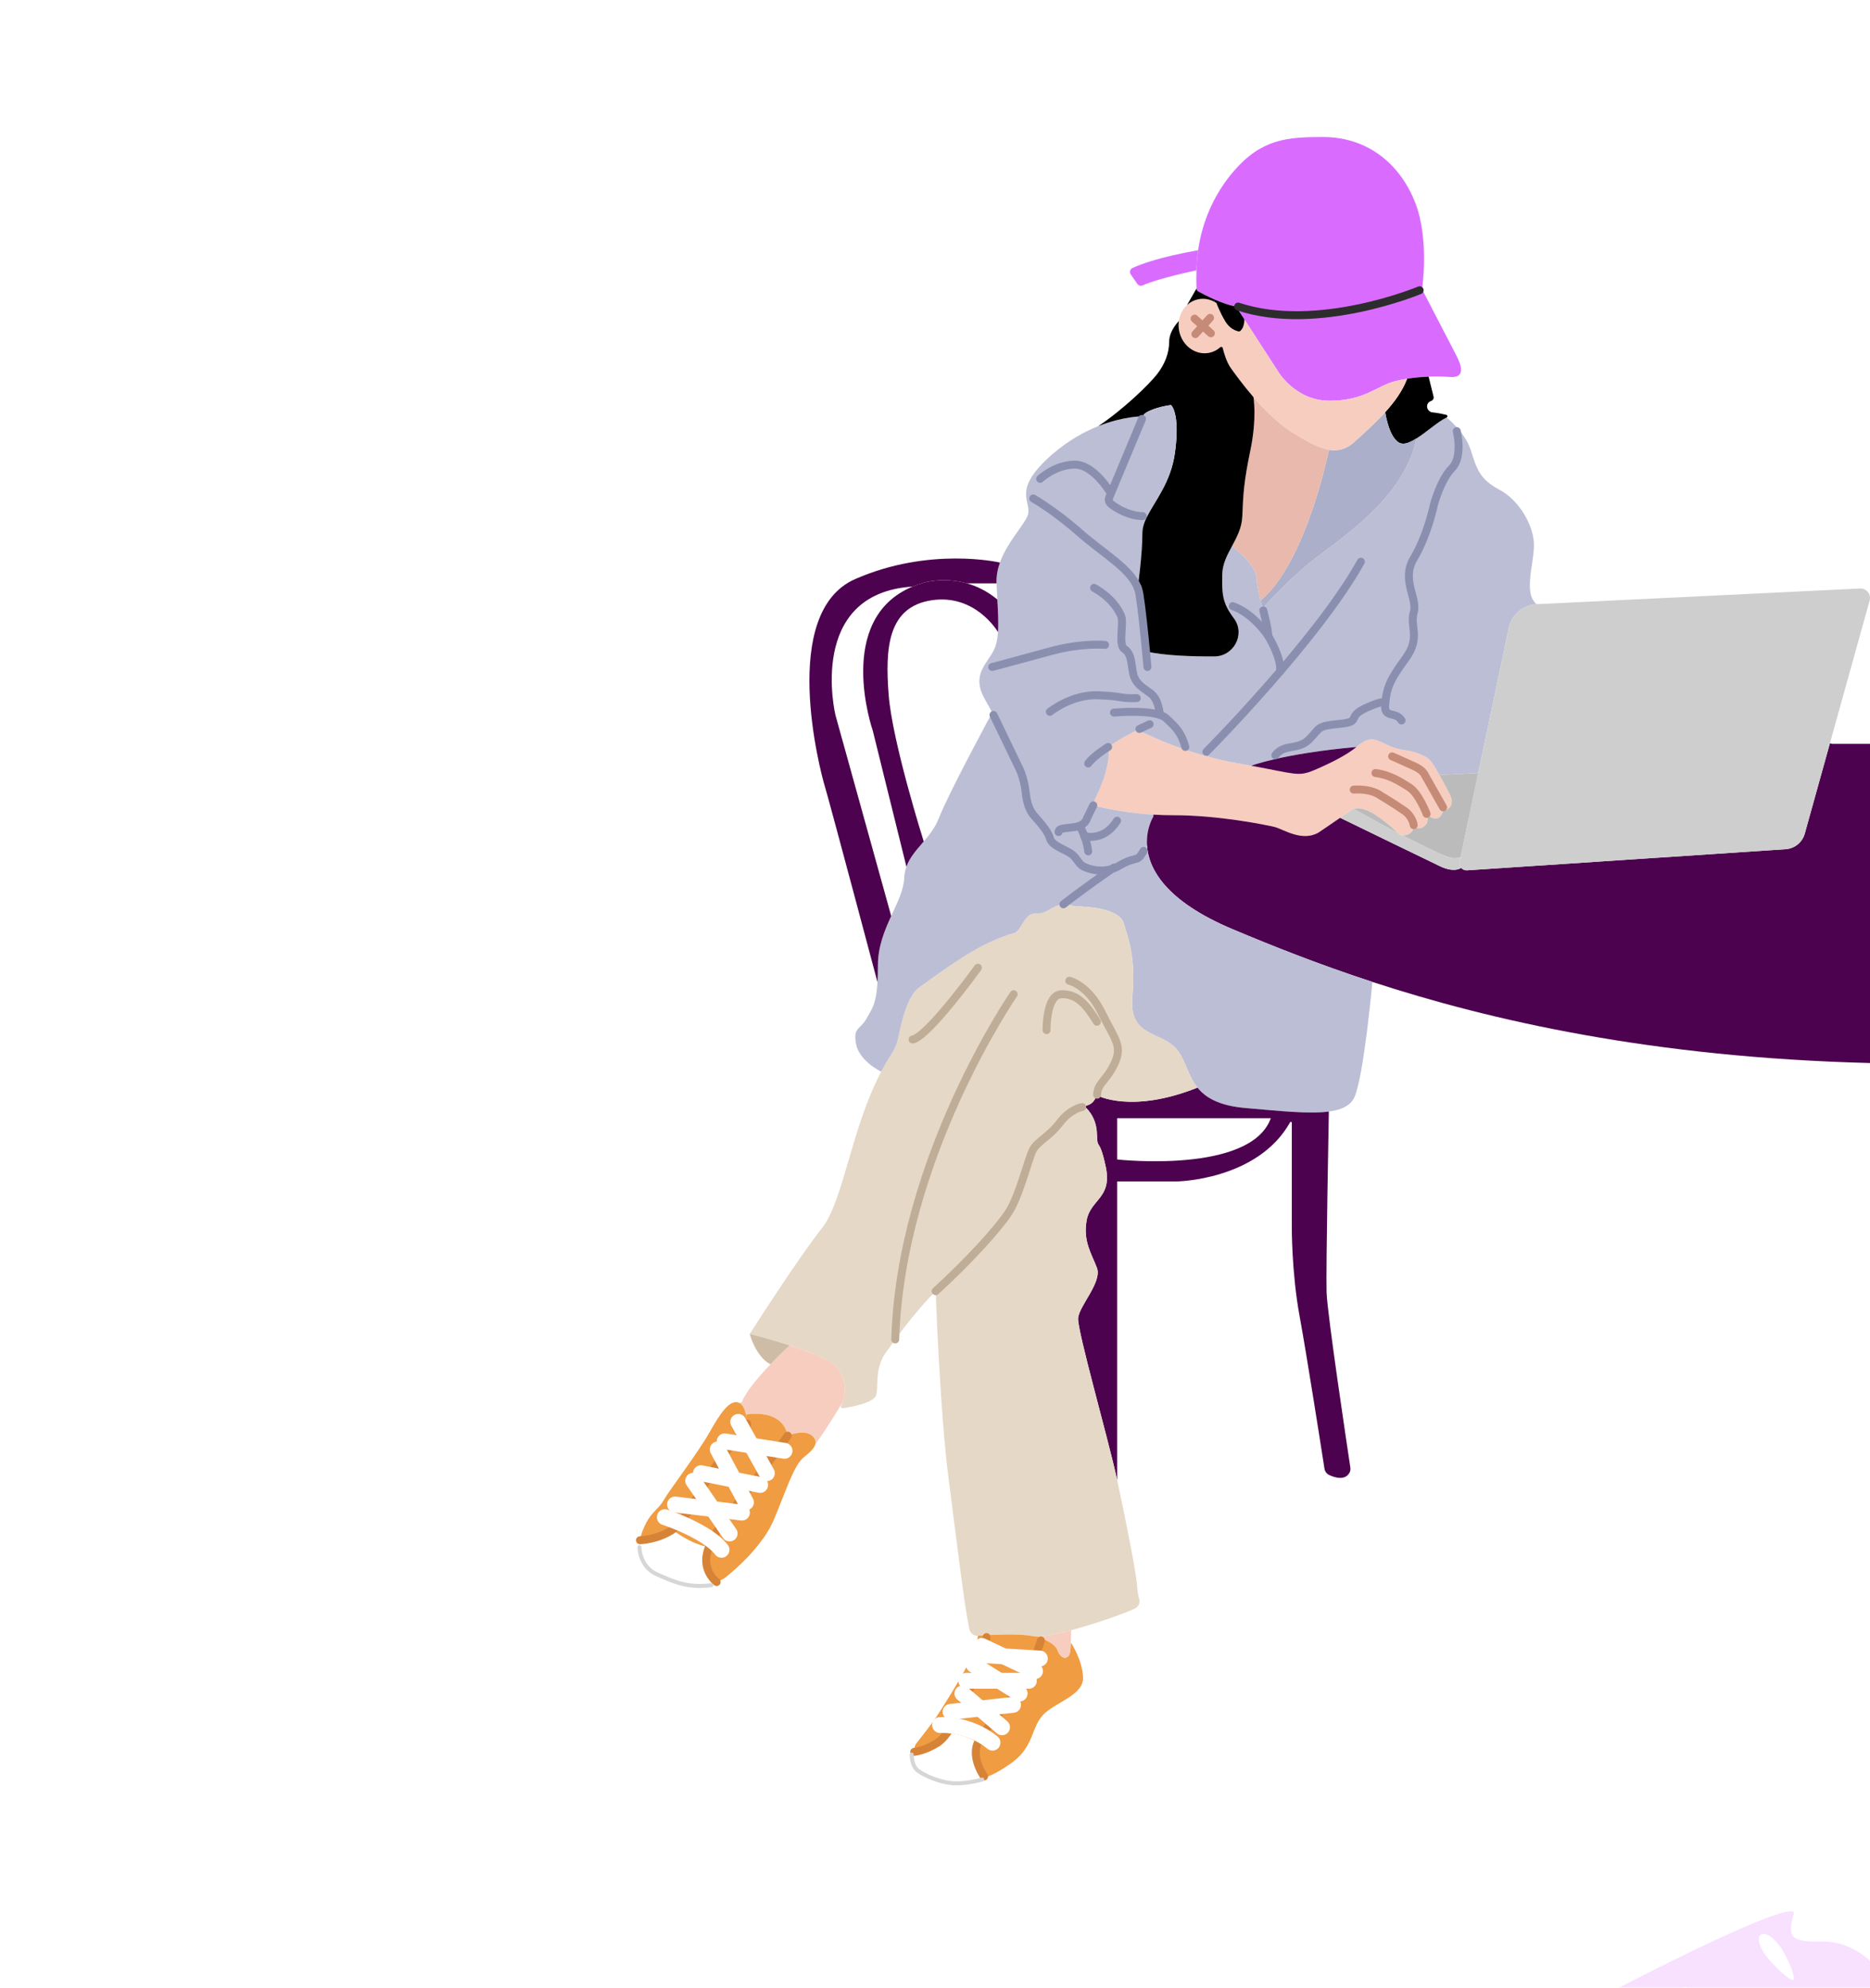 <svg width="942" height="1001" viewBox="0 0 942 1001" fill="none" xmlns="http://www.w3.org/2000/svg">
<g filter="url(#filter0_ddddd_237_430)">
<path fill-rule="evenodd" clip-rule="evenodd" d="M648.457 872.793C491.864 966.482 489.865 965.108 477.409 953.604C470.689 947.399 442.081 950.196 413.835 959.82C380.004 971.347 356.561 972.621 345.137 963.553C335.6 955.983 325.762 950.89 323.276 952.236C320.79 953.583 312.801 943.685 305.521 930.242C294.97 910.759 295.434 904.095 307.803 897.396C316.337 892.775 320.342 883.494 316.702 876.772C313.063 870.051 305.959 866.785 300.918 869.515C287.667 876.691 270.753 854.596 282.799 845.846C288.366 841.802 294.867 838.282 297.246 838.022C299.625 837.764 298.593 832.052 294.954 825.331C291.314 818.609 283.022 815.987 276.529 819.503C270.035 823.02 261.744 820.397 258.104 813.676C254.464 806.954 253.728 800.241 256.468 798.757C259.097 797.333 264.581 780.331 268.905 760.398C261.74 761.231 256.516 760.047 254.682 756.66C251.042 749.939 255.993 740.048 265.684 734.682C270.993 731.742 276.743 727.08 281.508 722.115C285.538 713.84 290.472 705.703 296.501 697.524L297.68 695.077L279.077 694.561C268.434 694.265 273.311 687.027 292.865 673.835C297.167 670.015 295.616 662.333 288.571 652.94C287.337 651.294 286.253 649.616 285.324 647.926C259.663 663.937 235.626 681.205 225.967 692.354C205.719 715.723 197.521 717.903 195.291 700.513C193.385 685.651 216.562 648.412 231.769 641.903C239.74 638.492 244.292 628.347 241.883 619.359C239.474 610.372 244.831 599.721 253.787 595.691C255.996 594.697 258.087 593.398 259.98 591.898C252.568 585.552 253.24 580.913 256.625 564.803C257.275 561.711 257.635 558.282 257.732 554.736C249.265 559.037 238.174 565.457 225.693 573.421C154.425 618.899 169.109 587.707 244.876 532.672C247.525 530.748 250.168 528.81 252.79 526.87C252.622 526.524 252.449 526.188 252.273 525.863C247.307 516.691 248.143 501.978 254.131 493.166C263.439 479.47 262.946 476.515 250.738 472.802C242.884 470.414 301.515 433.798 381.031 391.433C460.546 349.069 518.124 323.433 508.981 334.466C494.781 351.602 494.722 353.958 508.577 350.636C513.808 349.382 543.955 335.074 586.252 314.002C627.015 290.095 655.473 272.668 659.382 268.972C669.736 259.184 667.731 257.946 645.619 260.474C631.383 262.101 684.318 227.892 763.252 184.453C842.186 141.014 904.892 111.924 902.6 119.807C899.037 132.059 901.243 134.087 917.799 133.777C928.451 133.578 941.231 140.918 946.197 150.09C946.373 150.415 946.56 150.743 946.758 151.073C949.816 149.937 952.883 148.783 955.942 147.616C1043.44 114.241 1077.58 118.99 1000.55 153.82C987.061 159.92 975.623 165.7 967.394 170.44C970.416 172.297 973.485 173.869 976.43 175.015C991.771 180.984 996.023 182.957 997.287 192.633C999.577 191.867 1001.81 190.825 1003.85 189.519C1012.12 184.221 1023.96 185.555 1030.17 192.484C1036.39 199.413 1047.37 201.145 1054.58 196.334C1064.02 190.039 1087.62 188.504 1105.19 191.298C1107.34 191.393 1109.15 191.743 1110.62 192.348C1116.24 193.651 1120.86 195.48 1123.6 197.816C1124.27 198.384 1124.89 198.938 1125.45 199.478C1130.74 200.459 1136.14 199.959 1140.19 197.763C1151.65 191.561 1155.79 194.656 1164.73 216.083C1172.94 235.741 1177.82 240.604 1185.29 236.561C1190.67 233.646 1195.64 235.636 1196.33 240.984C1196.53 242.522 1197.26 244.506 1198.4 246.737C1218.8 239.949 1233.33 237.792 1234.88 243.402C1236.61 249.679 1230.58 263.594 1221.3 275.149C1222.62 277.329 1222.68 278.601 1221.18 278.481C1215.67 278.039 1210.69 297.908 1209.92 314.704C1212.3 319.788 1213.22 327.403 1212.67 335.146C1215.61 339.966 1219.89 339.234 1222.36 333.334C1225.86 324.997 1226.71 327.28 1225.77 342.44C1225.56 345.781 1225.57 349.687 1225.76 353.792C1230.48 350.659 1236.23 346.597 1243.11 341.575C1265.97 324.898 1281.46 316.981 1277.52 323.982C1272.22 333.419 1273.77 339.912 1283.52 349.091C1293.63 358.601 1292.22 368.175 1277.45 390.385C1256.67 421.633 1247.22 448.325 1251.29 461.854C1258.99 463.528 1266.17 467.798 1269.37 473.716C1269.97 474.815 1268.9 476.673 1266.45 479.095C1274.16 494.048 1268.01 519.357 1249.6 540.43C1237.72 554.016 1231.61 564.165 1236.02 562.982C1242.58 561.223 1243.81 563.884 1242.8 577.659C1242.12 586.912 1227.49 599.185 1210.29 604.935C1191.61 611.174 1181.64 620.177 1185.54 627.279C1193.64 642.031 1119.56 686.249 1051.7 707.169C952.676 737.697 929.154 747.512 949.497 749.819C965.625 751.646 964.195 754.631 941.429 766.657C926.209 774.696 910.698 777.913 906.959 773.807C903.716 770.246 897.585 769.113 888.203 770.54C879.408 780.631 874.253 788.405 874.673 791.677C875.214 795.898 870.345 802.233 863.852 805.75C848.986 813.8 846.783 800.401 860.023 782.46C861.271 780.769 862.454 779.049 863.536 777.372C838.061 786.55 801.18 804.37 750.77 831.619C694.526 862.021 661.872 875.213 648.457 872.793ZM1134.03 274.144C1148.47 266.923 1163.1 260.293 1176.57 254.846C1172.34 245.32 1166.57 239.515 1163.7 241.93C1160.82 244.36 1146.78 253.959 1132.5 263.257C1126.27 267.315 1121.72 270.591 1118.73 273.372C1124.45 271.62 1130.09 271.939 1134.03 274.144ZM255.494 622.812C253.889 619.848 252.86 612.873 253.208 607.312C253.556 601.752 256.995 603.026 260.849 610.144C264.704 617.263 265.733 624.237 263.135 625.644C260.538 627.051 257.099 625.777 255.494 622.812ZM890.737 143.542C885.492 137.69 883.451 131.683 886.202 130.194C888.953 128.704 894.181 132.985 897.821 139.706C901.461 146.428 903.502 152.435 902.356 153.055C901.211 153.675 895.982 149.395 890.737 143.542ZM750.027 207.964C772.853 192.735 812.17 171.444 837.398 160.651C862.626 149.858 843.95 162.318 795.896 188.34C747.842 214.363 727.201 223.193 750.027 207.964ZM1025.63 205.77C1024.02 202.806 1018.74 198.133 1013.9 195.385C1009.05 192.638 1008.24 196.214 1012.09 203.332C1015.95 210.45 1021.23 215.123 1023.82 213.717C1026.42 212.31 1027.23 208.734 1025.63 205.77ZM277.099 475.839C275.065 468.248 271.15 463.256 268.398 464.746C265.647 466.236 266.375 472.954 270.015 479.676C273.655 486.397 277.57 491.389 278.715 490.769C279.861 490.149 279.133 483.43 277.099 475.839ZM407.948 393.207C382.72 404 343.402 425.29 320.577 440.52C297.751 455.749 318.392 446.918 366.446 420.896C414.5 394.874 433.176 382.413 407.948 393.207ZM511.629 918.109C504.207 918.361 494.644 923.54 490.377 929.618C486.11 935.695 492.182 935.489 503.871 929.159C515.56 922.83 519.051 917.857 511.629 918.109Z" fill="#F3CCFF" fill-opacity="0.6"/>
</g>
<g filter="url(#filter1_d_237_430)">
<path d="M718.88 406.623C719.565 409.153 719.126 410.918 717.141 412.334C714.471 414.236 712.151 412.334 712.151 412.334H712.132C711.99 414.052 711.026 415.553 708.995 416.351C707.908 416.776 707.01 416.833 706.207 416.63C705.2 416.124 704.562 415.804 704.458 415.752C704.449 415.747 704.444 415.742 704.444 415.742C703.102 414.751 701.817 413.165 699.983 411.697C696.737 409.101 688.18 401.54 682.008 403.371C681.347 403.569 680.709 403.871 680.109 404.305C678.597 405.396 676.862 406.618 675.109 407.836C669.694 411.593 664.062 415.35 664.062 415.35C655.731 420.033 646.356 413.528 642.188 412.49C638.02 411.447 613.803 406.505 590.89 406.538C587.459 406.543 584.152 406.434 581.014 406.245C563.2 405.183 550.748 401.563 550.748 401.563L550.318 401.384C551.112 399.505 552.081 397.32 553.291 394.78C559.495 381.772 558.668 371.86 558.668 371.86C564.027 368.244 569.65 365.252 573.638 363.284L573.964 363.935C573.964 363.935 595.577 375.551 623.958 380.493C626.245 380.889 628.357 381.272 630.304 381.63H630.309C652.551 385.732 654.02 387.224 661.949 383.877C670.573 380.233 678.644 376.07 683.331 372.171C688.019 368.268 690.363 367.23 696.094 369.83C696.094 369.83 701.803 373.049 706.793 373.635C711.783 374.22 718.828 376.419 721.176 379.79C722.103 381.121 723.572 383.584 725.103 386.28C727.447 390.414 729.914 395.078 730.712 396.942C732.035 400.02 731.624 403.177 726.993 404.301C725.514 408.865 723.01 409.295 719.182 406.538L718.88 406.623Z" fill="#F7CDBF"/>
<path d="M697.8 350.223C697.8 350.223 697.8 350.275 697.791 350.299C697.791 350.299 697.8 350.27 697.8 350.223ZM638.847 316.262C638.663 312.538 637.557 307.993 636.362 303.41C636.267 303.051 636.173 302.692 636.083 302.334C636.083 302.334 646.412 290.397 659.681 279.46C672.945 268.529 707.265 247.992 713.46 216.849C718.715 213.554 724.668 208.088 728.704 206.262C728.704 206.262 737.89 213.408 740.839 222.527C743.782 231.646 745.124 237.268 755.303 242.615C765.481 247.968 772.985 261.269 772.716 271.077C772.446 280.881 767.428 295.041 774.091 300.266C767.229 300.601 761.46 305.515 760.047 312.227L744.647 385.293L725.103 386.28C723.572 383.584 722.103 381.121 721.176 379.79C718.828 376.419 711.783 374.22 706.793 373.635C701.803 373.049 696.094 369.83 696.094 369.83C690.363 367.229 688.019 368.268 683.331 372.171C646.2 375.523 630.55 381.536 630.309 381.63H630.304C628.357 381.272 626.245 380.889 623.958 380.493C595.577 375.551 573.964 363.935 573.964 363.935L573.638 363.284C569.65 365.252 564.026 368.244 558.668 371.86C558.668 371.86 559.495 381.772 553.291 394.78C552.081 397.32 551.112 399.505 550.318 401.384L550.748 401.563C550.748 401.563 563.2 405.183 581.014 406.245L580.953 407.298C580.953 407.298 577.276 413.075 577.796 421.666C571.351 433.726 568.662 429.666 561.116 432.923C553.489 436.213 545.376 434.419 543.878 429.931C542.38 425.442 530.699 423.346 528.246 417.026C525.794 410.706 520.459 406.538 520.459 406.538C515.266 399.222 517.482 391.906 514.949 386.28C512.804 381.522 506.231 366.904 499.824 354.849C498.652 352.649 497.485 350.53 496.355 348.576C489.031 335.912 496.922 330.847 500.58 323.536C501.855 320.987 502.484 317.886 502.73 314.313C503.065 309.607 502.744 304.085 502.399 297.901C502.248 295.301 502.101 292.587 501.993 289.769C501.851 286.097 502.545 282.599 503.713 279.304C507.205 269.496 514.949 261.519 517.477 256.134C520.856 248.945 508.183 243.626 530.434 224.495C538.302 217.731 546.245 213.394 553.224 210.618C565.988 205.535 575.537 205.662 575.537 205.662C571.195 212.124 563.356 234.525 559.481 244.286C558.97 245.58 558.526 246.646 558.172 247.43C557.751 248.355 558.068 249.445 558.918 250.007C561.754 251.867 568.298 255.44 577.555 256.134L577.763 256.233C576.369 259.065 575.462 261.779 575.462 264.578C575.462 275.297 573.17 291.676 573.118 292.044C573.505 293.049 573.789 294.073 573.959 295.126C575.145 302.48 576.487 315.625 577.29 324.041C586.415 326.226 600.979 326.637 611.729 326.585C621.307 326.543 627.256 315.847 621.916 307.903C621.77 307.691 621.623 307.483 621.472 307.275C619.596 304.75 618.302 302.612 617.418 300.474C618.632 300.606 619.818 300.875 620.971 301.253C620.971 301.253 620.981 301.253 620.986 301.253C623.263 302.06 625.385 303.207 627.313 304.514C627.454 304.609 627.592 304.708 627.729 304.807C633.541 308.998 637.656 314.861 638.635 316.324C638.701 316.423 638.852 316.376 638.843 316.258L638.847 316.262Z" fill="#BCBED5"/>
<path d="M683.331 372.171C678.644 376.07 670.573 380.233 661.949 383.877C654.02 387.224 652.551 385.732 630.309 381.63C630.55 381.536 646.2 375.523 683.331 372.171Z" fill="#4C024E"/>
<path d="M577.796 421.666C577.276 413.075 580.952 407.298 580.952 407.298L581.014 406.245C584.152 406.434 587.459 406.543 590.89 406.538C613.803 406.505 638.02 411.447 642.188 412.49C646.356 413.528 655.731 420.033 664.061 415.35C664.061 415.35 669.694 411.593 675.109 407.836C675.109 407.836 718.18 428.807 725.495 432.276C732.805 435.746 736.047 433.069 736.047 433.069C736.751 433.877 737.814 434.372 739 434.297L899.467 423.667C904.037 423.365 907.912 420.212 909.14 415.808L921.809 370.302L922.914 370.609H942V531.341C832.51 528.556 751.083 510.006 691.331 490.498C663.31 481.346 640.052 471.986 620.905 463.943C586.637 449.552 578.486 433.112 577.796 421.666Z" fill="#4C024E"/>
<path d="M936.963 292.37C940.233 292.209 942.699 295.291 941.821 298.44L921.809 370.302L909.14 415.808C907.912 420.212 904.037 423.365 899.467 423.667L739 434.297C737.814 434.372 736.751 433.877 736.047 433.069C735.338 432.258 734.989 431.134 735.234 429.964L735.74 427.571L744.647 385.293L760.047 312.227C761.46 305.515 767.229 300.601 774.091 300.266L936.963 292.37Z" fill="#CECECE"/>
<path d="M744.647 385.293L735.74 427.571C735.74 427.571 733.538 428.887 729.332 427.571C725.878 426.49 711.296 419.197 706.207 416.629C707.01 416.832 707.908 416.776 708.994 416.351C711.026 415.553 711.99 414.052 712.132 412.334H712.151C712.151 412.334 714.471 414.236 717.141 412.334C719.126 410.918 719.565 409.153 718.88 406.623L719.182 406.538C723.01 409.295 725.514 408.865 726.993 404.301C731.624 403.177 732.035 400.02 730.712 396.942C729.913 395.078 727.447 390.414 725.103 386.28L744.647 385.293Z" fill="#BBBBBC"/>
<path d="M735.74 427.571L735.234 429.964C734.989 431.134 735.338 432.258 736.047 433.069C736.047 433.069 732.806 435.746 725.495 432.276C718.181 428.807 675.109 407.836 675.109 407.836C676.862 406.618 678.597 405.396 680.109 404.305C680.709 403.871 681.347 403.569 682.008 403.371L704.444 415.742C704.444 415.742 704.449 415.747 704.458 415.752C705.016 416.167 705.583 416.474 706.207 416.63C711.296 419.197 725.878 426.49 729.332 427.571C733.538 428.888 735.74 427.571 735.74 427.571Z" fill="#CECECE"/>
<path d="M733.647 175.067C736.004 179.579 738.556 186.452 730.499 185.862C727.234 185.621 723.52 185.545 719.655 185.696C716.087 185.829 712.397 186.164 708.81 186.74C706.684 187.075 704.595 187.504 702.596 188.023C693.557 190.379 687.268 197.836 669.779 197.836C652.291 197.836 643.658 182.808 643.658 182.808L626.864 156.862L622.975 150.853L623.693 150.39C663.698 163.701 715.142 142.168 715.142 142.168L716.352 141.696C716.352 141.696 731.289 170.55 733.647 175.067Z" fill="#D96CFF"/>
<path d="M728.595 204.931C729.252 205.091 729.323 205.983 728.704 206.262C724.668 208.088 718.714 213.554 713.46 216.844C711.116 218.312 708.909 219.346 707.071 219.435C700.186 219.766 697.843 203.939 697.791 203.576C702.488 198.393 706.599 192.753 708.81 186.74C712.397 186.164 716.087 185.829 719.655 185.696L722.15 195.769C722.386 196.713 721.819 197.638 720.893 197.94C720.543 198.058 720.236 198.228 719.967 198.436C717.873 200.064 719.003 203.425 721.639 203.685C724.196 203.93 726.757 204.473 728.595 204.931Z" fill="black"/>
<path d="M713.03 98.39C720.109 116.911 716.352 141.696 716.352 141.696L715.142 142.168C715.142 142.168 663.698 163.701 623.693 150.39L622.975 150.853L622.654 150.357C619.313 149.815 615.457 148.408 612.031 146.916C608.284 145.288 605.056 143.556 603.587 142.739C603.062 142.447 602.732 141.899 602.713 141.3C602.618 138.038 602.618 134.989 602.703 132.157C602.722 131.468 602.746 130.793 602.774 130.132C602.892 127.404 603.147 124.694 603.535 122.009C605.652 107.311 611.785 93.41 621.576 82.11C635.535 65.996 648.345 65 666.429 65C690.093 65 705.956 79.868 713.03 98.39Z" fill="#D96CFF"/>
<path d="M707.071 219.435C708.909 219.346 711.116 218.312 713.46 216.849C707.265 247.992 672.945 268.529 659.681 279.46C646.412 290.397 636.083 302.334 636.083 302.334C635.724 300.974 635.365 299.619 635.024 298.284H635.029C635.029 298.284 655.305 285.271 669.505 222.527C674.126 223.282 678.313 222.192 682.452 218.387C687.149 214.064 692.796 209.084 697.791 203.576C697.843 203.939 700.187 219.766 707.071 219.435Z" fill="#ABAFC9"/>
<path d="M704.444 415.742L682.008 403.371C688.18 401.539 696.737 409.101 699.983 411.697C701.817 413.165 703.102 414.751 704.444 415.742Z" fill="#BBBBBC"/>
<path d="M702.597 188.023C704.595 187.504 706.684 187.075 708.81 186.74C706.599 192.753 702.488 198.393 697.791 203.571C692.796 209.084 687.149 214.064 682.453 218.387C678.313 222.192 674.126 223.282 669.505 222.527C663.953 221.625 657.782 218.062 650.33 213.356C643.568 209.089 636.858 202.297 631.433 196.005C625.9 189.586 621.699 183.69 620.126 181.514C617.834 178.338 616.492 173.547 615.939 171.239C615.807 170.687 615.131 170.469 614.71 170.852C613.189 172.225 611.332 173.217 609.229 173.66C602.401 175.105 595.596 170.243 594.023 162.804C593.654 161.062 593.607 159.34 593.839 157.697C594.278 154.516 595.762 151.651 597.978 149.607C599.509 148.196 601.394 147.181 603.53 146.732C606.342 146.142 609.153 146.619 611.596 147.908C611.998 148.115 612.39 148.351 612.773 148.606C612.773 148.606 614.479 153.307 617.305 157.961C620.13 162.611 624.289 162.946 624.289 162.946C624.289 162.946 626.746 162.077 626.864 156.862L643.658 182.808C643.658 182.808 652.286 197.836 669.779 197.836C687.272 197.836 693.557 190.379 702.597 188.023Z" fill="#F7CDBF"/>
<path d="M669.392 555.777C659.606 557.079 645.127 555.541 627.426 554.002C613.987 552.836 607.273 548.753 603.223 543.722C598.351 537.67 597.331 530.251 593.116 524.874C585.394 515.019 568.672 518.875 570.387 498.31C572.102 477.749 568.672 470.037 566.096 461.04C563.526 452.044 541.222 452.474 541.222 452.474C539.082 451.619 537.272 451.35 535.684 451.44V451.421C535.684 451.421 544.218 444.591 561.116 432.923C568.662 429.666 571.351 433.726 577.796 421.666C578.486 433.112 586.637 449.552 620.905 463.943C640.052 471.986 663.31 481.346 691.331 490.498C691.279 491.084 687.012 537.793 682.325 548.437C680.43 552.737 675.969 554.899 669.392 555.777Z" fill="#BCBED5"/>
<path d="M680.236 735.068C680.373 735.988 680.232 736.942 679.759 737.749C677.458 741.685 672.482 740.161 669.633 738.848C668.333 738.244 667.417 737.041 667.194 735.629C665.564 725.156 658.216 678.158 654.625 658.598C650.571 636.518 650.731 613.333 650.731 613.333V561.403C650.731 560.936 650.112 560.775 649.881 561.181C633.442 590.502 592.653 590.979 592.653 590.979H562.77V741.364C558.451 721.228 542.611 666.098 543.089 659.863C543.571 653.633 555.308 641.648 552.558 634.455C549.808 627.266 545.489 621.031 547.408 610.487C549.331 599.937 560.369 599.423 557.009 583.62C553.65 567.817 552.785 576.111 552.558 566.916C552.336 557.868 546.444 553.289 546.245 553.138C549 552.288 550.739 551.901 552.558 547.568C552.558 547.568 569.645 557.112 603.223 543.722C607.273 548.753 613.987 552.836 627.426 554.002C645.127 555.541 659.606 557.079 669.392 555.777C669.378 556.584 667.889 635.106 668.258 646.822C668.598 657.739 678.757 725.288 680.236 735.068ZM640.156 559.151H562.77V579.91C562.77 579.91 629.978 587.396 640.156 559.151Z" fill="#4C024E"/>
<path d="M650.33 213.356C657.782 218.062 663.953 221.625 669.505 222.527C655.305 285.271 635.029 298.284 635.029 298.284H635.024C634.032 294.371 633.21 290.661 633.111 287.673C632.851 279.838 620.593 271.077 620.593 271.077C623.05 266.504 625.56 261.84 625.801 256.134C626.278 244.829 626.519 238.877 629.883 222.754C633.248 206.63 631.433 196.005 631.433 196.005C636.858 202.297 643.568 209.089 650.33 213.356Z" fill="#E8B9AC"/>
<path d="M638.847 316.262C638.857 316.38 638.705 316.428 638.639 316.328C637.661 314.865 633.545 309.003 627.733 304.812C634.566 309.593 638.847 316.262 638.847 316.262Z" fill="#BCBED5"/>
<path d="M636.362 303.41C637.557 307.993 638.663 312.538 638.847 316.262C638.847 316.262 634.566 309.593 627.733 304.812C627.596 304.712 627.459 304.613 627.317 304.519C625.37 303.16 623.244 301.998 620.99 301.257C620.99 301.257 620.981 301.257 620.976 301.257C619.823 300.88 618.637 300.611 617.423 300.479C615.702 296.325 615.547 292.176 615.707 285.2C615.83 279.97 618.183 275.566 620.593 271.082C620.593 271.082 632.851 279.843 633.111 287.678C633.21 290.666 634.032 294.376 635.024 298.288C635.365 299.624 635.724 300.979 636.083 302.338C636.173 302.697 636.267 303.056 636.362 303.414V303.41Z" fill="#BCBED5"/>
<path d="M631.433 196.005C631.433 196.005 633.248 206.63 629.883 222.753C626.519 238.877 626.278 244.829 625.8 256.134C625.559 261.84 623.05 266.504 620.593 271.077C618.183 275.561 615.83 279.965 615.707 285.195C615.547 292.171 615.707 296.32 617.423 300.474C618.306 302.612 619.601 304.75 621.477 307.275C621.628 307.483 621.775 307.691 621.921 307.903C627.261 315.847 621.311 326.543 611.733 326.585C600.983 326.637 586.42 326.226 577.295 324.041C576.492 315.625 575.15 302.48 573.964 295.126C573.794 294.073 573.51 293.049 573.123 292.049C573.175 291.676 575.466 275.297 575.466 264.578C575.466 261.779 576.374 259.065 577.768 256.233C581.775 248.086 589.812 238.953 591.873 223.985C594.651 203.817 589.879 199.979 589.879 199.979C589.879 199.979 581.666 200.928 576.931 204.081C576.525 204.35 576.062 204.893 575.542 205.662C575.542 205.662 565.992 205.535 553.229 210.618C565.992 202.099 578.703 189.713 582.729 184.615C586.755 179.518 588.952 173.811 588.952 168.147C588.952 162.483 593.838 157.697 593.838 157.697C593.607 159.34 593.654 161.062 594.023 162.804C595.596 170.243 602.401 175.105 609.229 173.66C611.332 173.217 613.189 172.225 614.71 170.852C615.131 170.469 615.806 170.687 615.939 171.239C616.492 173.547 617.834 178.338 620.125 181.514C621.699 183.69 625.9 189.586 631.433 196.005Z" fill="black"/>
<path d="M622.975 150.853L626.864 156.862C626.746 162.077 624.288 162.946 624.288 162.946C624.288 162.946 620.13 162.611 617.304 157.961C614.479 153.307 612.773 148.606 612.773 148.606C612.39 148.351 611.998 148.115 611.596 147.908L612.031 146.916C615.457 148.408 619.313 149.815 622.653 150.357L622.975 150.853Z" fill="black"/>
<path d="M627.317 304.519C625.39 303.211 623.268 302.064 620.99 301.257C623.244 301.998 625.371 303.16 627.317 304.519Z" fill="#BCBED5"/>
<path d="M612.031 146.916L611.596 147.908C609.153 146.619 606.342 146.142 603.53 146.732C601.394 147.181 599.509 148.196 597.978 149.607L602.713 141.3C602.731 141.899 603.062 142.447 603.587 142.739C605.056 143.556 608.284 145.288 612.031 146.916Z" fill="black"/>
<path d="M603.53 122.009H603.535C603.147 124.694 602.892 127.404 602.774 130.132C602.746 130.793 602.722 131.468 602.703 132.157H602.642C602.642 132.157 583.216 136.211 575.646 139.709C574.677 140.157 573.529 139.836 572.919 138.963L569.612 134.21C568.827 133.087 569.243 131.529 570.486 130.953C574.469 129.112 584.142 125.445 603.53 122.009Z" fill="#D96CFF"/>
<path d="M552.558 547.568C550.739 551.901 549 552.288 546.245 553.138C543.5 553.978 539.738 555.276 533.874 561.403C521.248 574.586 519.528 570.574 513.215 594.075C506.902 617.581 484.518 633.058 471.32 646.241C463.609 653.944 455.977 663.738 450.968 670.549C447.401 675.397 445.166 678.729 445.166 678.729C440.804 686.569 442.553 693.541 441.39 698.478C440.459 702.414 429.166 704.505 424.639 705.19C423.897 705.303 423.349 704.538 423.675 703.863C423.907 703.387 424.114 702.896 424.299 702.395C424.979 700.555 425.353 698.601 425.532 696.698C426.161 689.944 422.366 683.548 416.233 680.636C410.695 678.007 403.999 675.567 397.757 673.542C387.904 670.342 379.172 668.156 377.839 667.826C377.792 667.816 377.759 667.783 377.745 667.746C377.735 667.708 377.745 667.67 377.764 667.632C379.422 665.032 401.92 629.853 414.068 614.451C424.989 600.608 428.641 564.617 443.895 535.693C445.44 532.762 447.108 529.897 448.913 527.14C450.869 524.157 452.159 520.796 452.826 517.299C454.224 509.912 457.376 497.267 463.094 493.236C471.344 487.421 486.56 475.786 499.824 469.966C499.824 469.966 506.463 466.95 510.626 465.982C514.784 465.019 515.753 455.358 522.198 455.999C527.221 456.504 530.094 451.747 535.684 451.44C537.272 451.35 539.081 451.619 541.222 452.474C541.222 452.474 563.526 452.044 566.096 461.04C568.671 470.037 572.102 477.749 570.387 498.31C568.671 518.875 585.394 515.019 593.116 524.874C597.331 530.251 598.351 537.67 603.223 543.722C569.645 557.112 552.558 547.568 552.558 547.568Z" fill="#E5D8C7"/>
<path d="M589.879 199.979C589.879 199.979 594.651 203.817 591.873 223.985C589.812 238.953 581.775 248.086 577.768 256.233L577.56 256.134C568.303 255.44 561.758 251.867 558.923 250.007C558.072 249.445 557.756 248.355 558.176 247.43C558.531 246.646 558.975 245.58 559.485 244.286C563.36 234.525 571.199 212.124 575.542 205.662C576.062 204.893 576.525 204.35 576.931 204.081C581.666 200.928 589.879 199.979 589.879 199.979Z" fill="#BCBED5"/>
<path d="M573.855 801.233C574.455 803.206 573.458 805.302 571.577 806.147C564.99 809.097 551.32 813.85 539.554 816.993C532.679 818.825 526.455 820.109 522.675 820.161C521.796 820.17 521.05 820.118 520.459 819.986C515.02 818.792 504.256 819.084 496.927 819.476C495.287 819.566 493.818 819.656 492.622 819.741C490.581 819.877 488.761 818.504 488.322 816.512C485.737 804.825 481.593 769.316 477.818 740.406C473.499 707.323 471.32 646.241 471.32 646.241C484.518 633.058 506.902 617.581 513.215 594.075C519.528 570.574 521.248 574.586 533.874 561.403C539.738 555.276 543.5 553.978 546.245 553.138C546.443 553.289 552.336 557.868 552.558 566.916C552.785 576.111 553.65 567.817 557.009 583.62C560.369 599.423 549.331 599.937 547.407 610.487C545.489 621.031 549.808 627.266 552.558 634.455C555.308 641.648 543.57 653.633 543.088 659.863C542.611 666.098 558.45 721.228 562.769 741.364C567.088 761.5 572.367 787.866 572.849 795.055C573.033 797.844 573.434 799.836 573.855 801.233Z" fill="#E5D8C7"/>
<path d="M543.878 429.931C545.376 434.419 553.489 436.213 561.116 432.923C544.218 444.591 535.684 451.421 535.684 451.421V451.44C530.094 451.747 527.221 456.505 522.198 455.999C515.753 455.358 514.784 465.019 510.626 465.982C506.463 466.95 499.823 469.966 499.823 469.966C486.559 475.786 471.344 487.421 463.094 493.236C457.376 497.267 454.224 509.912 452.825 517.299C452.159 520.796 450.869 524.157 448.913 527.14C447.108 529.897 445.44 532.762 443.895 535.693C443.895 535.693 432.918 530.468 431.25 521.821C429.586 513.169 433.248 514.83 436.58 508.845C439.325 503.913 441.39 501.685 442.038 490.64C442.175 488.275 442.245 485.509 442.245 482.224C442.245 472.652 445.6 464.599 448.936 457.312C452.098 450.42 455.245 444.204 455.514 438.049C455.604 436.019 455.991 434.183 456.601 432.479C458.33 427.627 461.841 423.87 465.329 419.768C468.244 416.342 471.145 412.679 472.979 407.945C477.766 395.564 499.823 354.849 499.823 354.849C506.231 366.904 512.804 381.522 514.949 386.28C517.482 391.906 515.266 399.222 520.459 406.538C520.459 406.538 525.794 410.706 528.246 417.026C530.699 423.346 542.38 425.442 543.878 429.931Z" fill="#BCBED5"/>
<path d="M545.47 842.444C545.47 842.444 550.432 849.095 548.235 856.543C546.037 863.996 535.694 864.727 524.792 873.946C513.891 883.164 518.526 888.682 516.343 895.488C514.165 902.294 504.351 914 484.731 914C465.111 914 454.479 907.194 452.57 904.201C450.661 901.204 450.661 892.222 452.57 884.873C454.451 877.637 461.397 874.059 461.615 873.95C461.137 874.559 460.826 875.291 460.726 876.065C460.632 876.82 460.561 877.538 460.528 878.222C460.055 886.638 464.091 890.088 475.862 892.477C483.285 893.982 489.683 893.496 495.798 891.363C500.584 889.687 505.201 887.006 510.002 883.471C520.936 875.423 519.401 865.846 525.539 859.521C531.313 853.574 544.142 850.157 545.47 842.444Z" fill="white"/>
<path d="M516.041 842.444C517.284 840.599 518.252 838.947 518.81 837.578C518.952 837.233 519.089 836.889 519.221 836.553C520.001 834.614 520.7 832.773 521.319 831.092C523.256 825.797 524.343 822.12 524.343 822.12L524.906 821.043C527.566 822.195 531.767 824.347 532.646 826.792C534.687 832.475 538.34 831.394 538.949 828.369C539.181 827.213 539.323 825.282 539.412 823.337H539.554C539.554 823.337 545.38 832.14 545.584 840.938C545.593 841.458 545.555 841.958 545.47 842.444C544.142 850.157 531.313 853.574 525.539 859.521C519.401 865.846 520.936 875.423 510.002 883.471C505.201 887.006 500.584 889.687 495.798 891.363L495.722 890.645C495.722 890.645 489.074 881.498 492.556 873.606C493.01 872.577 493.737 871.345 494.659 869.967C496.171 867.706 498.222 865.044 500.495 862.207C502.352 859.885 504.365 857.444 506.354 855.009C508.339 852.583 510.3 850.161 512.076 847.867C513.56 845.951 514.916 844.115 516.041 842.444Z" fill="#F09C42"/>
<path d="M539.554 816.994C539.554 816.994 539.554 820.184 539.412 823.337C539.323 825.282 539.181 827.213 538.949 828.369C538.34 831.394 534.687 832.475 532.646 826.792C531.767 824.347 527.566 822.195 524.906 821.043C523.606 820.482 522.675 820.161 522.675 820.161C526.456 820.109 532.679 818.825 539.554 816.994Z" fill="#F7CDBF"/>
<path d="M524.906 821.043L524.343 822.12C524.343 822.12 523.256 825.796 521.319 831.092L505.636 830.134L495.731 825.452C496.521 822.431 496.974 820.42 496.974 820.42L496.927 819.476C504.256 819.085 515.02 818.792 520.459 819.986C521.05 820.118 521.796 820.17 522.675 820.161C522.675 820.161 523.606 820.482 524.906 821.043Z" fill="#F09C42"/>
<path d="M505.636 830.134L521.319 831.092C520.7 832.773 520.001 834.614 519.221 836.553L505.636 830.134Z" fill="#F09C42"/>
<path d="M505.636 830.134L519.221 836.553C519.089 836.889 518.952 837.233 518.81 837.578C518.252 838.947 517.284 840.599 516.041 842.444H503.41L492.74 835.765C493.444 833.594 494.087 831.442 494.645 829.464L505.636 830.134Z" fill="#F09C42"/>
<path d="M503.41 842.444H516.041C514.916 844.115 513.56 845.951 512.076 847.867L503.41 842.444Z" fill="#F09C42"/>
<path d="M503.41 842.444L512.076 847.867C510.3 850.161 508.339 852.583 506.354 855.009L493.714 856.434L486.815 850.553C487.798 848.344 488.714 846.239 489.536 844.365C489.811 843.742 490.08 843.1 490.345 842.444H503.41Z" fill="#F09C42"/>
<path d="M493.714 856.434L506.354 855.009C504.364 857.444 502.352 859.885 500.494 862.207L493.714 856.434Z" fill="#F09C42"/>
<path d="M503.41 842.444H490.344C491.2 840.32 492.003 838.036 492.74 835.765L503.41 842.444Z" fill="#F09C42"/>
<path d="M502.399 297.901C502.744 304.085 503.065 309.607 502.73 314.308C502.408 313.77 491.238 295.027 469.383 298.284C447.202 301.588 445.785 322.318 447.675 346.117C449.56 369.92 465.329 419.768 465.329 419.768C461.841 423.87 458.33 427.627 456.601 432.475L439.651 363.935C439.651 363.935 420.107 307.87 459.701 291.407C461.459 290.67 463.33 290.019 465.329 289.453C465.329 289.453 475.11 286.422 487.018 289.769C491.961 291.156 497.267 293.644 502.394 297.901H502.399Z" fill="#4C024E"/>
<path d="M501.992 289.769H487.018C475.11 286.422 465.329 289.453 465.329 289.453C463.33 290.019 461.459 290.67 459.701 291.407C406.135 294.885 420.826 356.034 420.826 356.034L448.936 457.312C445.6 464.599 442.245 472.652 442.245 482.224C442.245 485.509 442.175 488.275 442.037 490.64H442.033C442.033 490.64 417.82 399.6 415.486 391.934C413.147 384.269 392.223 304.472 430.834 287.598C468.348 271.205 503.23 279.191 503.712 279.304C502.545 282.599 501.851 286.097 501.992 289.769Z" fill="#4C024E"/>
<path d="M493.714 856.434L500.495 862.207C498.222 865.044 496.171 867.706 494.659 869.967C489.088 866.809 483.545 865.525 479.542 865.02C480.932 862.717 482.274 860.168 483.545 857.577L493.714 856.434Z" fill="#F09C42"/>
<path d="M492.74 835.765C492.003 838.036 491.2 840.32 490.345 842.444C490.08 843.1 489.811 843.742 489.537 844.365C488.714 846.239 487.798 848.344 486.815 850.553C485.794 852.838 484.698 855.226 483.545 857.577C482.274 860.168 480.932 862.717 479.543 865.02C478.73 866.37 477.903 867.64 477.062 868.782C475.512 870.897 473.929 872.586 472.346 873.606C465.839 877.783 460.528 878.222 460.528 878.222C460.561 877.538 460.632 876.82 460.726 876.065C460.826 875.291 461.137 874.559 461.615 873.95C463.561 871.487 468.953 864.638 471.316 861.159C474.227 856.869 482.841 843.228 487.524 834.264C492.206 825.301 492.617 819.741 492.617 819.741C493.813 819.656 495.283 819.566 496.922 819.476L496.969 820.42C496.969 820.42 496.516 822.431 495.727 825.452C495.415 826.651 495.051 828.005 494.64 829.464C494.082 831.442 493.44 833.594 492.736 835.765H492.74Z" fill="#F09C42"/>
<path d="M495.722 890.645L495.797 891.363C489.683 893.496 483.285 893.982 475.861 892.477C464.091 890.088 460.055 886.638 460.528 878.222C460.528 878.222 465.839 877.783 472.346 873.606C473.929 872.586 475.512 870.897 477.062 868.782C477.062 868.782 485.354 868.966 492.556 873.606C489.073 881.498 495.722 890.645 495.722 890.645Z" fill="white"/>
<path d="M486.815 850.553L493.714 856.434L483.545 857.577C484.698 855.226 485.794 852.838 486.815 850.553Z" fill="#F09C42"/>
<path d="M494.659 869.967C493.737 871.345 493.01 872.577 492.556 873.606C485.355 868.966 477.062 868.782 477.062 868.782C477.903 867.64 478.73 866.37 479.543 865.02C483.545 865.525 489.088 866.809 494.659 869.967Z" fill="#F09C42"/>
<path d="M424.294 702.395C424.067 702.773 416.852 714.96 410.865 723.131L410.78 723.112C411.087 721.705 410.591 720.336 408.998 718.982C405.029 715.612 396.812 718.982 396.812 718.982C393.924 704.793 375.77 708.366 375.77 708.366C375.231 705.86 374.244 703.42 372.453 702.518L373.747 702.112C375.486 697.081 382.201 689.288 388.089 683.109C393.239 677.71 397.757 673.542 397.757 673.542C403.999 675.567 410.695 678.007 416.233 680.636C422.366 683.548 426.161 689.944 425.532 696.698C425.353 698.601 424.979 700.555 424.299 702.395H424.294Z" fill="#F7CDBF"/>
<path d="M408.998 718.982C410.591 720.336 411.087 721.705 410.78 723.112C410.321 725.208 408.082 727.398 405.029 729.767C399.93 733.727 395.966 746.75 390.012 760.901C388.552 764.379 386.624 767.693 384.479 770.761C377.906 780.177 369.277 787.347 365.643 790.335C364.585 791.208 362.993 792.039 361.003 792.709C361.003 792.709 355.73 788.919 355.73 781.56C355.73 779.601 356.231 777.425 357.095 775.127C359.477 768.792 364.623 761.542 369.613 755.52C376.412 747.311 396.812 718.982 396.812 718.982C396.812 718.982 405.029 715.612 408.998 718.982Z" fill="#F09C42"/>
<path d="M377.839 667.826C379.172 668.156 387.904 670.342 397.757 673.542C397.757 673.542 393.239 677.71 388.089 683.109L387.985 683.01C380.575 679.045 377.665 667.783 377.665 667.783L377.745 667.746C377.759 667.783 377.792 667.816 377.839 667.826Z" fill="#CEBCA7"/>
<path d="M396.812 718.982C396.812 718.982 376.412 747.311 369.613 755.52C364.623 761.542 359.477 768.792 357.095 775.127C347.749 773.81 338.709 766.395 338.709 766.395C346.17 761.372 354.766 742.086 362.879 731.07C368.375 723.603 372.632 719.034 374.81 716.858C375.878 715.791 376.441 714.328 376.346 712.827C376.271 711.557 376.11 709.948 375.77 708.366C375.77 708.366 393.924 704.793 396.812 718.982Z" fill="#F09C42"/>
<path d="M384.478 770.761C384.478 770.761 384.805 777.85 383.174 783.344C381.544 788.843 376.653 797.797 366.489 805.326C356.325 812.859 344.257 813.062 332.642 811.23C321.027 809.399 310.631 800.237 309.412 795.352C308.188 790.472 309.615 777.444 314.709 770.761C319.803 764.077 325.691 762.6 325.691 762.6C324.566 764.733 322.993 767.99 322.378 771.667C321.443 777.246 322.709 783.802 331.078 788.919C341.908 795.546 353.948 795.107 361.003 792.709C362.992 792.039 364.585 791.208 365.643 790.335C369.277 787.347 377.906 780.177 384.478 770.761Z" fill="white"/>
<path d="M376.346 712.827C376.441 714.328 375.878 715.791 374.811 716.858C372.632 719.034 368.375 723.603 362.879 731.07C354.766 742.086 346.17 761.372 338.709 766.395C331.243 771.417 322.378 771.667 322.378 771.667C322.993 767.99 324.566 764.733 325.691 762.6C328.526 757.219 331.928 755.803 334.475 751.276C337.027 746.75 352.044 726.935 357.426 717.311C362.813 707.687 367.628 700.611 372.164 702.386C372.264 702.424 372.358 702.466 372.453 702.518C374.244 703.42 375.231 705.86 375.77 708.366C376.11 709.948 376.271 711.557 376.346 712.827Z" fill="#F09C42"/>
<path d="M355.73 781.56C355.73 788.919 361.003 792.709 361.003 792.709C353.948 795.107 341.908 795.546 331.078 788.919C322.709 783.802 321.443 777.246 322.378 771.667C322.378 771.667 331.243 771.417 338.709 766.395C338.709 766.395 347.749 773.81 357.095 775.127C356.231 777.425 355.73 779.601 355.73 781.56Z" fill="white"/>
<path d="M510.626 496.691C510.626 496.691 453.629 579.339 450.969 670.549" stroke="#BFAD97" stroke-width="4" stroke-miterlimit="10" stroke-linecap="round"/>
<path d="M492.617 483.362C492.617 483.362 467.493 518.139 459.701 519.498" stroke="#BFAD97" stroke-width="4" stroke-miterlimit="10" stroke-linecap="round"/>
<path d="M527.197 514.759C527.197 514.759 526.9 496.87 534.687 496.691C542.474 496.507 547.067 501.595 552.558 510.573" stroke="#BFAD97" stroke-width="4" stroke-miterlimit="10" stroke-linecap="round"/>
<path d="M715.142 142.168C715.142 142.168 663.698 163.701 623.693 150.39" stroke="#2D2C2D" stroke-width="4" stroke-miterlimit="10" stroke-linecap="round"/>
<path d="M528.87 354.481C528.87 354.481 539.748 345.654 553.045 346.136C566.337 346.622 563.634 347.863 572.622 347.585" stroke="#8B8FAF" stroke-width="4" stroke-miterlimit="10" stroke-linecap="round"/>
<path d="M556.669 320.784C556.669 320.784 545.068 319.571 528.87 324.041C512.676 328.511 499.823 331.89 499.823 331.89" stroke="#8B8FAF" stroke-width="4" stroke-miterlimit="10" stroke-linecap="round"/>
<path d="M546.226 417.026C547.058 419.226 547.875 421.958 548.183 424.767" stroke="#8B8FAF" stroke-width="4" stroke-miterlimit="10" stroke-linecap="round"/>
<path d="M543.991 412.131C543.991 412.131 545.121 414.114 546.222 417.026" stroke="#8B8FAF" stroke-width="4" stroke-miterlimit="10" stroke-linecap="round"/>
<path d="M546.221 417.026H546.226C546.5 417.116 556.031 420.023 562.713 409.295" stroke="#8B8FAF" stroke-width="4" stroke-miterlimit="10" stroke-linecap="round"/>
<path d="M573.123 292.049C573.51 293.049 573.794 294.073 573.964 295.126C575.15 302.48 576.492 315.625 577.295 324.041C577.739 328.686 578.018 331.89 578.018 331.89" stroke="#8B8FAF" stroke-width="4" stroke-miterlimit="10" stroke-linecap="round"/>
<path d="M520.459 247.01C520.459 247.01 531.044 252.962 543.991 264.375C555.738 274.731 569.333 282.221 573.123 292.044" stroke="#8B8FAF" stroke-width="4" stroke-miterlimit="10" stroke-linecap="round"/>
<path d="M559.485 244.286C559.485 244.286 551.211 229.994 541.425 229.994C531.639 229.994 523.975 237.14 523.975 237.14" stroke="#8B8FAF" stroke-width="4" stroke-miterlimit="10" stroke-linecap="round"/>
<path d="M609.569 156.059L605.869 160.156L602.169 164.253" stroke="#C68B77" stroke-width="4" stroke-miterlimit="10" stroke-linecap="round"/>
<path d="M609.975 163.852L605.869 160.156L601.768 156.46" stroke="#C68B77" stroke-width="4" stroke-miterlimit="10" stroke-linecap="round"/>
<path d="M535.684 451.421C535.684 451.421 544.218 444.591 561.116 432.923" stroke="#8B8FAF" stroke-width="4" stroke-miterlimit="10" stroke-linecap="round"/>
<path d="M644.825 334.09C645.656 327.236 638.847 316.262 638.847 316.262C638.847 316.262 634.566 309.593 627.733 304.812C627.596 304.712 627.459 304.613 627.317 304.519C625.39 303.211 623.268 302.064 620.99 301.257C620.99 301.257 620.981 301.257 620.976 301.257" stroke="#8B8FAF" stroke-width="4" stroke-miterlimit="10" stroke-linecap="round"/>
<path d="M607.707 374.607C607.707 374.607 663.579 318.434 685.547 278.87" stroke="#8B8FAF" stroke-width="4" stroke-miterlimit="10" stroke-linecap="round"/>
<path d="M697.8 350.218C698.651 342.303 699.998 338.593 707.917 327.812C715.87 316.994 710.053 311.434 712.151 304.382C714.254 297.335 705.706 288.003 712.151 277.261C719.182 265.555 722.381 249.969 722.381 249.969C722.381 249.969 725.642 237.626 731.369 231.825C737.091 226.029 733.831 213.115 733.831 213.115" stroke="#8B8FAF" stroke-width="4" stroke-miterlimit="10" stroke-linecap="round"/>
<path d="M706.022 358.833C703.003 353.858 696.945 358.271 697.791 350.299C697.796 350.275 697.796 350.247 697.8 350.223" stroke="#8B8FAF" stroke-width="4" stroke-miterlimit="10" stroke-linecap="round"/>
<path d="M697.791 350.299C697.791 350.299 697.8 350.27 697.8 350.223C697.8 349.827 697.266 348.312 688.099 352.527C677.779 357.275 686.341 359.399 674.774 360.546C663.201 361.693 665.328 362.344 659.596 368.235C653.864 374.125 647.069 370.274 642.443 376.349" stroke="#8B8FAF" stroke-width="4" stroke-miterlimit="10" stroke-linecap="round"/>
<path d="M495.722 890.645C495.722 890.645 489.074 881.498 492.556 873.606C493.01 872.577 493.737 871.345 494.659 869.967C496.171 867.706 498.222 865.044 500.495 862.207C502.352 859.885 504.365 857.444 506.354 855.009C508.339 852.583 510.3 850.161 512.076 847.867C513.56 845.951 514.916 844.115 516.041 842.444C517.284 840.599 518.252 838.947 518.81 837.578C518.952 837.233 519.089 836.889 519.221 836.553C520.001 834.614 520.7 832.773 521.319 831.092C523.256 825.796 524.343 822.12 524.343 822.12" stroke="#D68338" stroke-width="4" stroke-miterlimit="10" stroke-linecap="round"/>
<path d="M460.528 878.222C460.528 878.222 465.839 877.783 472.346 873.606C473.929 872.586 475.512 870.897 477.062 868.782C477.903 867.64 478.73 866.37 479.543 865.02C480.932 862.717 482.274 860.168 483.545 857.577C484.698 855.226 485.794 852.838 486.815 850.553C487.798 848.344 488.714 846.239 489.537 844.365C489.811 843.742 490.08 843.1 490.345 842.444C491.2 840.32 492.003 838.036 492.74 835.765C493.444 833.594 494.087 831.442 494.645 829.464C495.056 828.005 495.42 826.651 495.731 825.452C496.521 822.431 496.974 820.42 496.974 820.42" stroke="#D68338" stroke-width="4" stroke-miterlimit="10" stroke-linecap="round"/>
<path d="M473.537 864.742C473.537 864.742 475.909 864.562 479.542 865.02C483.545 865.525 489.088 866.809 494.659 869.967C496.44 870.977 498.231 872.176 499.97 873.606" stroke="white" stroke-width="8" stroke-miterlimit="10" stroke-linecap="round"/>
<path d="M504.771 865.851L500.494 862.207L493.714 856.434L486.815 850.553L484.806 848.844" stroke="white" stroke-width="8" stroke-miterlimit="10" stroke-linecap="round"/>
<path d="M478.843 858.105L483.545 857.577L493.714 856.434L506.354 855.009L510.309 854.565" stroke="white" stroke-width="8" stroke-miterlimit="10" stroke-linecap="round"/>
<path d="M518.285 842.444H516.041H503.41H490.345H486.753" stroke="white" stroke-width="8" stroke-miterlimit="10" stroke-linecap="round"/>
<path d="M513.636 848.844L512.076 847.867L503.41 842.444L492.74 835.765L490.595 834.425" stroke="white" stroke-width="8" stroke-miterlimit="10" stroke-linecap="round"/>
<path d="M521.39 837.578L519.221 836.553L505.636 830.134L495.731 825.452L494.578 824.909" stroke="white" stroke-width="8" stroke-miterlimit="10" stroke-linecap="round"/>
<path d="M492.556 829.336L494.645 829.464L505.636 830.134L521.319 831.092L523.824 831.243" stroke="white" stroke-width="8" stroke-miterlimit="10" stroke-linecap="round"/>
<path d="M459.242 879.586C459.242 879.586 459.072 885.43 462.668 887.931C466.26 890.438 473.277 893.439 479.708 894.025C486.139 894.605 494.791 892.189 494.791 892.189" stroke="#D6D6D6" stroke-width="2" stroke-miterlimit="10" stroke-linecap="round"/>
<path d="M396.816 718.986C396.816 718.986 376.417 747.316 369.613 755.524C362.813 763.732 355.73 774.206 355.73 781.565C355.73 788.923 361.008 792.714 361.008 792.714" stroke="#D68338" stroke-width="4" stroke-miterlimit="10" stroke-linecap="round"/>
<path d="M322.383 771.667C322.383 771.667 331.248 771.417 338.709 766.394C346.17 761.372 354.77 742.086 362.879 731.07C368.375 723.607 372.632 719.034 374.81 716.862C375.878 715.796 376.441 714.332 376.351 712.831" stroke="#D68338" stroke-width="4" stroke-miterlimit="10" stroke-linecap="round"/>
<path d="M334.905 760.056C334.905 760.056 356.193 766.975 363.455 776.482" stroke="white" stroke-width="8" stroke-miterlimit="10" stroke-linecap="round"/>
<path d="M367.529 768.268L349.18 741.699" stroke="white" stroke-width="8" stroke-miterlimit="10" stroke-linecap="round"/>
<path d="M373.752 757.743L340.037 753.665" stroke="white" stroke-width="8" stroke-miterlimit="10" stroke-linecap="round"/>
<path d="M375.77 752.574L361.542 725.934" stroke="white" stroke-width="8" stroke-miterlimit="10" stroke-linecap="round"/>
<path d="M382.91 743.828L353.102 737.895" stroke="white" stroke-width="8" stroke-miterlimit="10" stroke-linecap="round"/>
<path d="M386.293 737.895L371.881 712.067" stroke="white" stroke-width="8" stroke-miterlimit="10" stroke-linecap="round"/>
<path d="M395.205 726.628L365.076 721.856" stroke="white" stroke-width="8" stroke-miterlimit="10" stroke-linecap="round"/>
<path d="M322.123 775.127C322.123 775.127 322.014 784.959 331.078 788.924C340.141 792.888 346.425 795.73 358.357 794.323" stroke="#D6D6D6" stroke-width="2" stroke-miterlimit="10" stroke-linecap="round"/>
<path d="M636.366 303.414C636.366 303.414 639.069 313.61 638.852 316.267" stroke="#8B8FAF" stroke-width="4" stroke-miterlimit="10" stroke-linecap="round"/>
<path d="M538.642 489.908C538.642 489.908 548.055 492.032 554.807 505.725C561.56 519.418 565.581 522.5 561.55 531.341C557.52 540.181 552.879 541.338 552.676 547.295" stroke="#BFAD97" stroke-width="4" stroke-miterlimit="10" stroke-linecap="round"/>
<path d="M545.13 553.492C545.13 553.492 539.143 554.427 533.874 561.403C528.606 568.379 522.756 570.664 520.407 574.921C518.059 579.179 513.603 598.248 507.989 606.753C502.375 615.259 487.703 631.269 471.325 646.241" stroke="#BFAD97" stroke-width="4" stroke-miterlimit="10" stroke-linecap="round"/>
<path d="M500.452 356.038L513.9 383.953C513.9 383.953 515.838 388.602 516.462 393.44C517.085 398.278 517.492 403.069 521.291 407.251C525.09 411.433 528.105 415.171 528.998 418.452C529.891 421.732 536.62 423.913 539.455 425.848C542.29 427.783 543.051 430.549 545.225 432.008C547.398 433.466 556.055 436.595 563.724 432.008C571.393 427.42 572.702 429.855 574.909 426.386C577.116 422.917 575.618 425.272 575.618 425.272" stroke="#8B8FAF" stroke-width="4" stroke-miterlimit="10" stroke-linecap="round"/>
<path d="M550.748 401.563L547.615 407.963C547.615 407.963 547.03 411.612 541.506 412.476C535.982 413.34 533.388 412.91 533.236 415.025" stroke="#8B8FAF" stroke-width="4" stroke-miterlimit="10" stroke-linecap="round"/>
<path d="M558.21 372.172C558.21 372.172 550.588 376.868 548.187 380.493" stroke="#8B8FAF" stroke-width="4" stroke-miterlimit="10" stroke-linecap="round"/>
<path d="M573.964 363.123L579.114 360.725" stroke="#8B8FAF" stroke-width="4" stroke-miterlimit="10" stroke-linecap="round"/>
<path d="M561.12 354.854C561.12 354.854 582.266 352.989 587.313 357.62C592.359 362.25 595.133 365.016 597.108 372.171" stroke="#8B8FAF" stroke-width="4" stroke-miterlimit="10" stroke-linecap="round"/>
<path d="M584.255 356.001C584.255 356.001 583.84 348.345 579.691 345.234C575.542 342.124 571.525 340.311 570.604 334.09C569.682 327.869 569.423 324.848 566.332 322.79C563.242 320.732 566.205 309.678 564.768 306.218C563.332 302.758 559.868 297.038 551.117 292.044" stroke="#8B8FAF" stroke-width="4" stroke-miterlimit="10" stroke-linecap="round"/>
<path d="M575.277 206.974L558.758 246.557C558.285 247.741 558.668 249.087 559.684 249.856C562.462 251.966 568.426 255.747 575.636 255.94" stroke="#8B8FAF" stroke-width="4" stroke-miterlimit="10" stroke-linecap="round"/>
<path d="M712.146 411.532C712.146 411.532 711.622 407.241 707.449 404.301C703.277 401.36 695.315 396.55 695.315 396.55C695.315 396.55 691.213 393.091 681.923 393.652" stroke="#C68B77" stroke-width="4" stroke-miterlimit="10" stroke-linecap="round"/>
<path d="M718.648 405.873C718.648 405.873 714.67 395.55 710.02 392.581C705.37 389.612 700.068 386.204 692.867 385.293" stroke="#C68B77" stroke-width="4" stroke-miterlimit="10" stroke-linecap="round"/>
<path d="M726.951 402.559L717.458 385.784C717.458 385.784 716.527 383.806 712.727 382.036C708.928 380.266 701.269 376.901 701.269 376.901" stroke="#C68B77" stroke-width="4" stroke-miterlimit="10" stroke-linecap="round"/>
</g>
<defs>
<filter id="filter0_ddddd_237_430" x="0.42" y="84.517" width="1470.61" height="1515.01" filterUnits="userSpaceOnUse" color-interpolation-filters="sRGB">
<feFlood flood-opacity="0" result="BackgroundImageFix"/>
<feColorMatrix in="SourceAlpha" type="matrix" values="0 0 0 0 0 0 0 0 0 0 0 0 0 0 0 0 0 0 127 0" result="hardAlpha"/>
<feOffset/>
<feColorMatrix type="matrix" values="0 0 0 0 0 0 0 0 0 0 0 0 0 0 0 0 0 0 0.1 0"/>
<feBlend mode="normal" in2="BackgroundImageFix" result="effect1_dropShadow_237_430"/>
<feColorMatrix in="SourceAlpha" type="matrix" values="0 0 0 0 0 0 0 0 0 0 0 0 0 0 0 0 0 0 127 0" result="hardAlpha"/>
<feOffset dy="28"/>
<feGaussianBlur stdDeviation="31"/>
<feColorMatrix type="matrix" values="0 0 0 0 0 0 0 0 0 0 0 0 0 0 0 0 0 0 0.1 0"/>
<feBlend mode="normal" in2="effect1_dropShadow_237_430" result="effect2_dropShadow_237_430"/>
<feColorMatrix in="SourceAlpha" type="matrix" values="0 0 0 0 0 0 0 0 0 0 0 0 0 0 0 0 0 0 127 0" result="hardAlpha"/>
<feOffset dy="113"/>
<feGaussianBlur stdDeviation="56.5"/>
<feColorMatrix type="matrix" values="0 0 0 0 0 0 0 0 0 0 0 0 0 0 0 0 0 0 0.09 0"/>
<feBlend mode="normal" in2="effect2_dropShadow_237_430" result="effect3_dropShadow_237_430"/>
<feColorMatrix in="SourceAlpha" type="matrix" values="0 0 0 0 0 0 0 0 0 0 0 0 0 0 0 0 0 0 127 0" result="hardAlpha"/>
<feOffset dy="253"/>
<feGaussianBlur stdDeviation="76"/>
<feColorMatrix type="matrix" values="0 0 0 0 0 0 0 0 0 0 0 0 0 0 0 0 0 0 0.05 0"/>
<feBlend mode="normal" in2="effect3_dropShadow_237_430" result="effect4_dropShadow_237_430"/>
<feColorMatrix in="SourceAlpha" type="matrix" values="0 0 0 0 0 0 0 0 0 0 0 0 0 0 0 0 0 0 127 0" result="hardAlpha"/>
<feOffset dx="1" dy="450"/>
<feGaussianBlur stdDeviation="90"/>
<feColorMatrix type="matrix" values="0 0 0 0 0 0 0 0 0 0 0 0 0 0 0 0 0 0 0.01 0"/>
<feBlend mode="normal" in2="effect4_dropShadow_237_430" result="effect5_dropShadow_237_430"/>
<feBlend mode="normal" in="SourceGraphic" in2="effect5_dropShadow_237_430" result="shape"/>
</filter>
<filter id="filter1_d_237_430" x="305" y="65" width="641" height="857" filterUnits="userSpaceOnUse" color-interpolation-filters="sRGB">
<feFlood flood-opacity="0" result="BackgroundImageFix"/>
<feColorMatrix in="SourceAlpha" type="matrix" values="0 0 0 0 0 0 0 0 0 0 0 0 0 0 0 0 0 0 127 0" result="hardAlpha"/>
<feOffset dy="4"/>
<feGaussianBlur stdDeviation="2"/>
<feComposite in2="hardAlpha" operator="out"/>
<feColorMatrix type="matrix" values="0 0 0 0 0 0 0 0 0 0 0 0 0 0 0 0 0 0 0.25 0"/>
<feBlend mode="normal" in2="BackgroundImageFix" result="effect1_dropShadow_237_430"/>
<feBlend mode="normal" in="SourceGraphic" in2="effect1_dropShadow_237_430" result="shape"/>
</filter>
</defs>
</svg>
